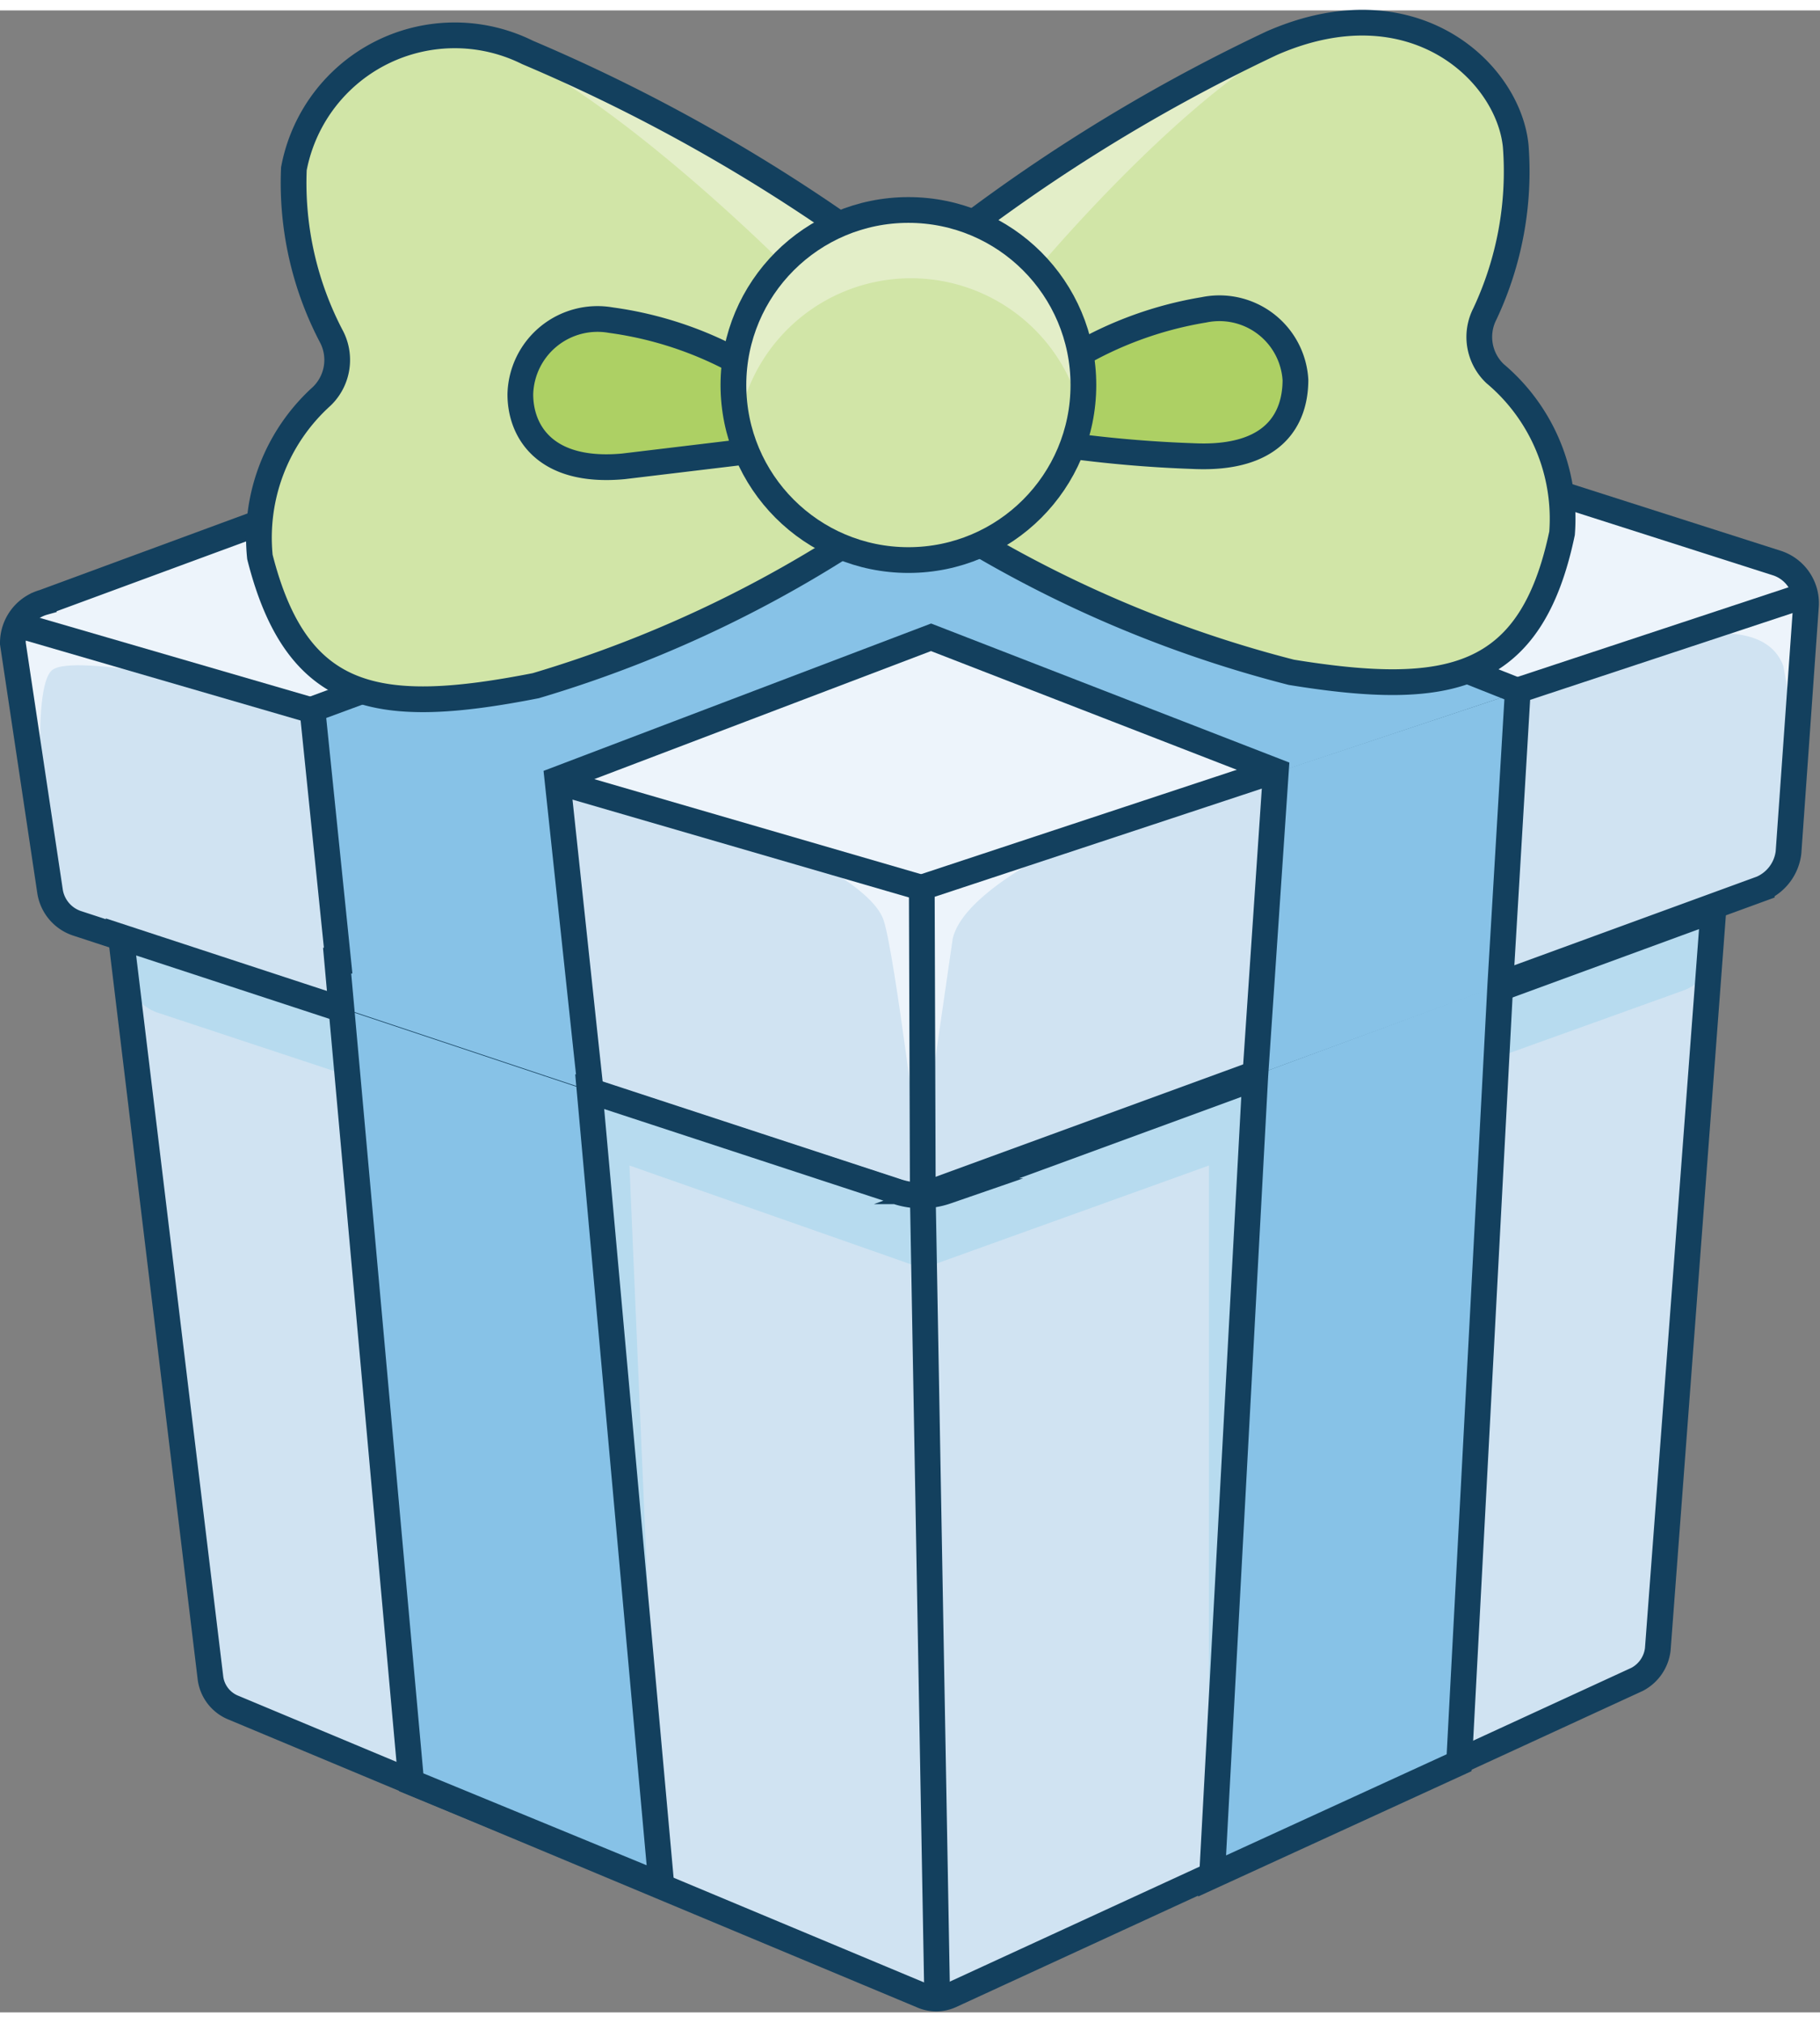 <svg xmlns="http://www.w3.org/2000/svg" xmlns:xlink="http://www.w3.org/1999/xlink" viewBox="0 0 17.681 19.443" width="18" height="20"><rect x="0" y="0" width="17.681" height="19.443" fill="#808080" stroke="none"/><style><![CDATA[.J{fill:none}.K{stroke:#13405e}.L{stroke-width:.25}.M{stroke-miterlimit:10}.N{fill:#d1e5a7}]]></style><defs><clipPath ><path d="M217.64-933.42h360v751.6h-360z" class="J"/></clipPath><clipPath ><path d="M-194.48 146.57H165.4v117.5h-359.88z" class="J"/></clipPath><clipPath ><path d="M222.9 38.6h-476c-5.85 0-10.57 3.15-10.57 7.08v210.54c0 3.92 4.72 7.08 10.57 7.08h476c5.86 0 10.58-3.16 10.58-7.08V45.68c0-3.93-4.72-7.08-10.58-7.08z" class="J"/></clipPath><clipPath ><path d="M-709.85 41.37h1396.7v784.28h-1396.7z" class="J"/></clipPath><path id="E" d="M.125 6.148l.36 2.4a.39.39 0 0 0 .27.32l8 2.62a.46.46 0 0 0 .26 0l8.1-2.96a.44.44 0 0 0 .26-.35l.17-2.4a.41.41 0 0 0-.28-.41l-8.2-2.62a.78.78 0 0 0-.5 0l-8.14 3a.41.41 0 0 0-.3.4z"/><path id="F" d="M8.695 4.858a11.83 11.83 0 0 1-3.49 1.7c-1.53.3-2.32.17-2.68-1.25a1.85 1.85 0 0 1 .6-1.56.49.49 0 0 0 .09-.59 3.21 3.21 0 0 1-.36-1.62 1.59 1.59 0 0 1 2.27-1.13 16.89 16.89 0 0 1 3.49 2z"/><path id="G" d="M7.195 3.428a3.58 3.58 0 0 0-1.26-.42.75.75 0 0 0-.88.72c0 .36.24.77 1 .7l1.25-.15z"/><path id="H" d="M8.995 4.858a11.74 11.74 0 0 0 3.55 1.57c1.54.25 2.33.08 2.63-1.35a1.84 1.84 0 0 0-.65-1.55.49.49 0 0 1-.1-.58 3.25 3.25 0 0 0 .3-1.63c-.07-.72-1-1.6-2.37-1a16.83 16.83 0 0 0-3.41 2.14z"/><path id="I" d="M10.435 3.368a3.62 3.62 0 0 1 1.26-.46.74.74 0 0 1 .89.68c0 .37-.2.78-1 .74a12.12 12.12 0 0 1-1.26-.11z"/></defs><use xlink:href="#E" fill="#d0e3f2"/><g fill="#edf4fb"><path d="M16.125 6.148s1-.33 1.2.22a5.73 5.73 0 0 1 .07 1.64l.14-2v-.3zm-7.17 2.37l1.57-.5s-1.16.5-1.27 1l-.3 2.07z"/><path d="M7.655 8.138s.82.36.93.7.36 2.4.36 2.4v-2.73zm-7.22-.15s-.14-1.4.07-1.58 1.86.2 1.86.2l-2.18-.64v.05z"/><path d="M17.575 5.668l-8.62 2.85-8.77-2.55a.41.41 0 0 1 .24-.22l8.14-2.9a.81.81 0 0 1 .56-.09l8.23 2.58a.41.41 0 0 1 .22.34z"/></g><use xlink:href="#E" class="J K L M"/><path d="M1.175 8.988l.87 7.22a.36.36 0 0 0 .21.28l6.7 2.8a.34.34 0 0 0 .28 0l6.67-3.07a.38.38 0 0 0 .2-.29l.54-7.23-7.45 2.75a.75.75 0 0 1-.49 0z" fill="#d0e3f2"/><path d="M16.655 8.748v.38a.46.46 0 0 1-.3.39l-4.23 1.52-.38 7.18v-7l-2.78 1-2.85-1 .3 7-.64-7.08-4.23-1.4a.44.44 0 0 1-.31-.38l-.05-.35 7.8 2.52z" fill="#aed8ed" opacity=".75"/><g class="J K L M"><path d="M1.175 8.998l.87 7.2a.36.36 0 0 0 .21.28l6.7 2.8a.34.34 0 0 0 .28 0l6.67-3.07a.38.38 0 0 0 .2-.29l.54-7.18-7.45 2.73a.75.75 0 0 1-.49 0zm-1-3.03l8.77 2.55"/><path d="M17.575 5.668l-8.62 2.85.01 3 .14 7.8"/></g><g fill="#87c2e7"><path d="M6.415 18.218l-2.43-1-.68-7.53 2.4.8zm5.34-.1l2.4-1.1.4-7.55-2.38.88z"/><path d="M3.025 6.788l.3 2.9 2.4.8-.32-3zm11.7-.16l-.18 2.85-2.37.87.2-2.94z"/><path d="M11.645 3.598l-8.62 3.2 2.38.7 8.4-3.2z"/><path d="M14.725 6.628l-7.94-3.2-2.44.88 8.04 3.1z"/></g><path d="M13.795 4.268l-2.15-.67-2.3.86-2.55-1.03-2.44.88 2.64 1.02-3.96 1.46.25 2.44h-.01l.72 7.98 2.43 1-.7-7.75h.01l-.04-.37-.28-2.62 3.63-1.38 3.35 1.3-.2 2.96-.42 7.77 2.4-1.1.4-7.55.17-2.86-3.4-1.35z" class="J K L M"/><use xlink:href="#F" class="N"/><use xlink:href="#G" fill="#add064"/><use xlink:href="#H" class="N"/><path d="M10.045 2.548s1.88-2.26 3-2.44a2.42 2.42 0 0 0-1.17.38 25.91 25.91 0 0 0-2.44 1.56zm-2.45-.1s-2-2-3.1-2.2a3.22 3.22 0 0 1 1.33.42c.8.4 2.4 1.44 2.4 1.44z" fill="#e3eec8"/><use xlink:href="#I" fill="#add064"/><g class="J K L M"><use xlink:href="#F"/><use xlink:href="#G"/><use xlink:href="#H"/><use xlink:href="#I"/></g><circle cx="8.825" cy="3.638" r="1.7" class="N"/><path d="M10.515 3.598a1.1 1.1 0 0 1 0 .36 1.7 1.7 0 0 0-3.33 0 1.33 1.33 0 0 1 0-.28 1.71 1.71 0 0 1 1.67-1.73 1.68 1.68 0 0 1 1.66 1.65z" fill="#e3eec8"/><circle cx="8.825" cy="3.638" r="1.7" class="J K L"/></svg>